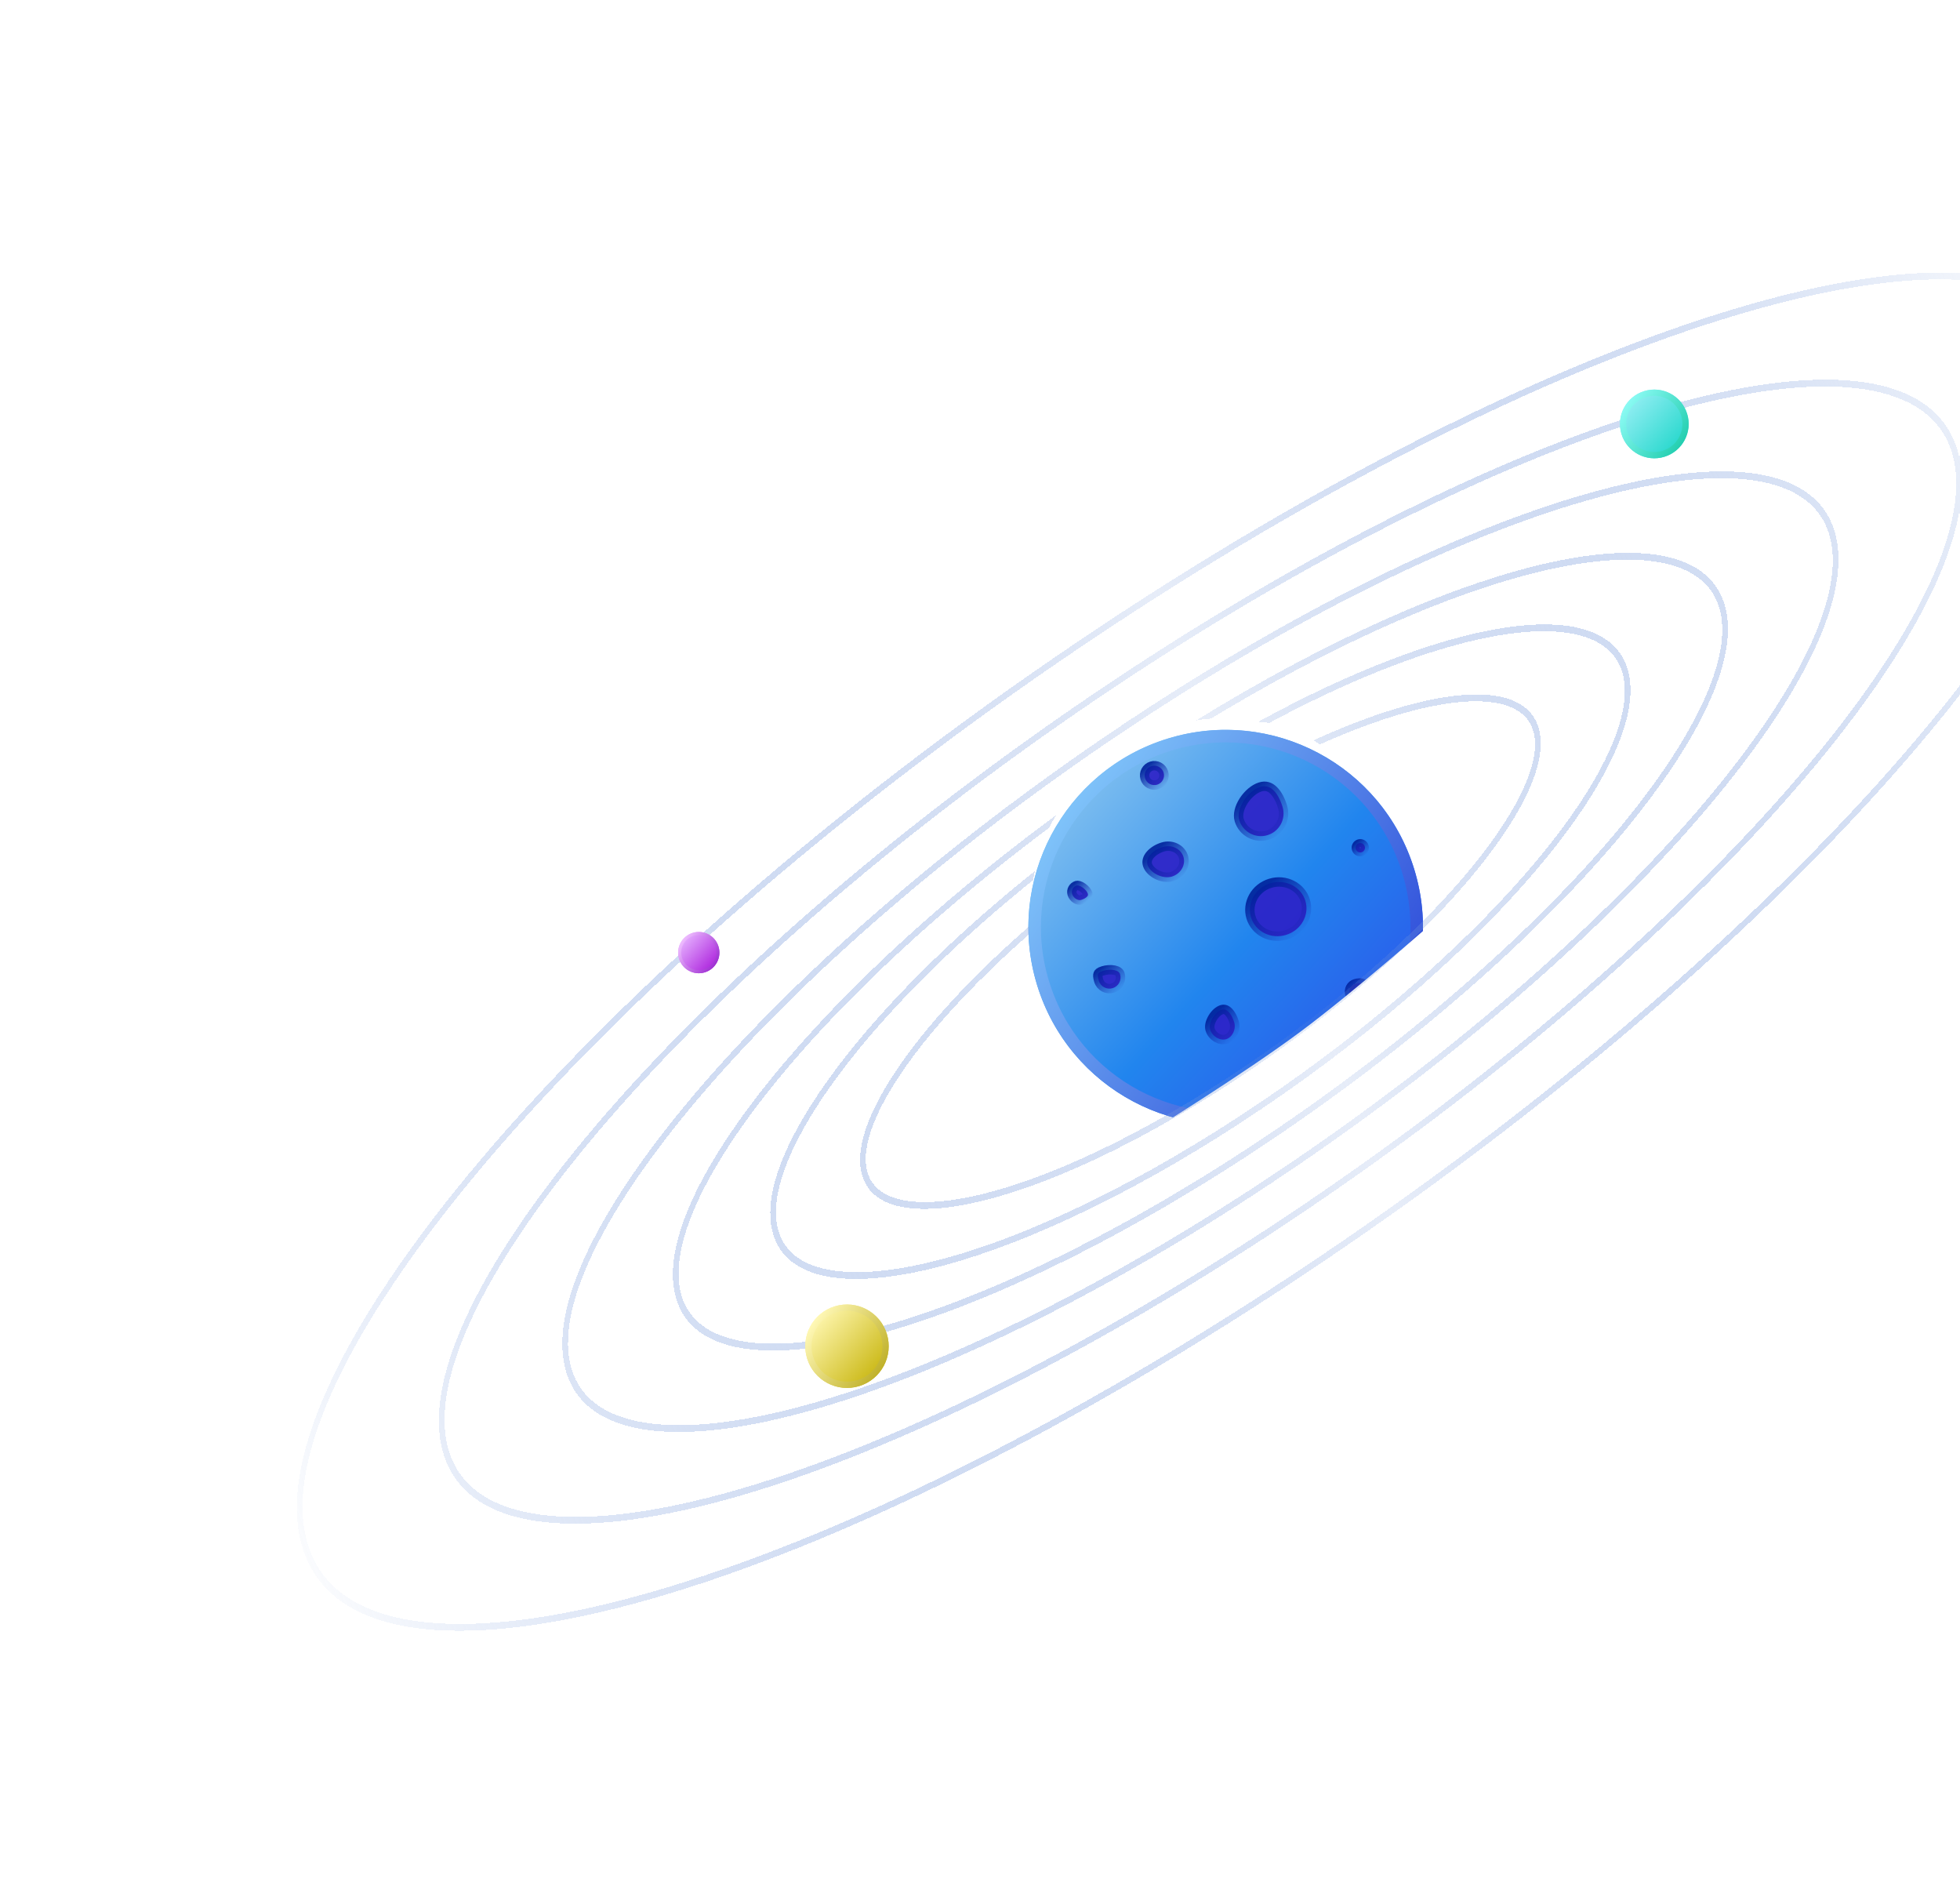<svg width="626" height="608" viewBox="0 0 626 608" fill="none" xmlns="http://www.w3.org/2000/svg">
<g filter="url(#filter0_d_1_1888)">
<circle cx="391.466" cy="292.065" r="62.999" transform="rotate(-17.067 391.466 292.065)" fill="url(#paint0_linear_1_1888)"/>
<circle cx="391.466" cy="292.065" r="60.999" transform="rotate(-17.067 391.466 292.065)" stroke="url(#paint1_linear_1_1888)" stroke-width="4"/>
</g>
<path opacity="0.9" d="M416.912 287.62C418.29 292.11 415.617 297.031 410.764 298.521C405.911 300.01 400.937 297.437 399.558 292.947C398.18 288.457 400.853 283.536 405.706 282.046C410.559 280.556 415.533 283.13 416.912 287.62Z" fill="#2D20C7" stroke="url(#paint2_linear_1_1888)" stroke-width="3"/>
<path opacity="0.9" d="M377.974 273.598C378.747 276.114 377.208 278.999 374.264 279.903C372.898 280.322 371.151 280.093 369.577 279.316C367.993 278.534 366.869 277.34 366.505 276.157C366.175 275.08 366.477 273.987 367.38 272.934C368.301 271.859 369.764 270.954 371.365 270.462C374.31 269.558 377.202 271.083 377.974 273.598Z" fill="#2D20C7" stroke="url(#paint3_linear_1_1888)" stroke-width="3"/>
<path opacity="0.9" d="M409.631 257.627C410.804 261.448 408.658 265.496 404.837 266.669C401.016 267.842 396.968 265.696 395.795 261.875C395.269 260.164 395.81 257.871 397.217 255.696C398.613 253.538 400.638 251.855 402.517 251.278C404.227 250.754 405.569 251.219 406.73 252.336C407.966 253.524 408.96 255.442 409.631 257.627Z" fill="#2D20C7" stroke="url(#paint4_linear_1_1888)" stroke-width="3"/>
<path opacity="0.9" d="M394.169 326.35C394.866 328.622 393.62 331.202 391.642 331.81C389.663 332.417 387.184 330.981 386.486 328.708C386.212 327.816 386.455 326.446 387.269 325.063C388.077 323.691 389.218 322.704 390.197 322.404C390.993 322.16 391.677 322.376 392.378 323.074C393.128 323.822 393.763 325.028 394.169 326.35Z" fill="#2D20C7" stroke="url(#paint5_linear_1_1888)" stroke-width="3"/>
<path opacity="0.9" d="M435.896 314.983C436.324 316.376 435.541 317.852 434.148 318.28C433.218 318.565 432.495 318.574 432.025 318.424C431.645 318.303 431.318 318.053 431.121 317.411C430.693 316.018 431.476 314.542 432.869 314.114C433.799 313.828 434.522 313.82 434.992 313.97C435.372 314.091 435.699 314.341 435.896 314.983Z" fill="#2D20C7" stroke="url(#paint6_linear_1_1888)" stroke-width="3"/>
<path opacity="0.9" d="M357.735 311.079C358.312 312.958 357.256 314.948 355.378 315.525C353.499 316.102 351.509 315.046 350.932 313.168C350.548 311.916 350.59 311.294 350.724 310.975C350.823 310.738 351.109 310.353 352.24 310.006C353.382 309.655 354.762 309.539 355.88 309.766C357.001 309.994 357.55 310.477 357.735 311.079Z" fill="#2D20C7" stroke="url(#paint7_linear_1_1888)" stroke-width="3"/>
<circle opacity="0.9" cx="434.453" cy="270.691" r="1.5" transform="rotate(-17.067 434.453 270.691)" fill="#2D20C7" stroke="url(#paint8_linear_1_1888)" stroke-width="2.518"/>
<path opacity="0.9" d="M347.44 285.378C347.55 285.736 347.485 286.002 347.169 286.331C346.793 286.724 346.123 287.099 345.287 287.356C344.831 287.496 344.251 287.413 343.662 287.038C343.071 286.662 342.614 286.074 342.43 285.473C342.077 284.323 342.723 283.104 343.873 282.751C344.173 282.659 344.88 282.756 345.792 283.4C346.665 284.017 347.27 284.824 347.44 285.378Z" fill="#2D20C7" stroke="url(#paint9_linear_1_1888)" stroke-width="3"/>
<circle opacity="0.9" cx="368.676" cy="247.592" r="3.098" transform="rotate(-17.067 368.676 247.592)" fill="#2D20C7" stroke="url(#paint10_linear_1_1888)" stroke-width="3"/>
<path d="M367.229 361.455C367.229 361.455 397.166 342.949 415.24 329.515C433.108 316.234 459.182 293.195 459.182 293.195L484.894 259.48L556.734 320.215L475.079 412.431L367.283 431.885L276.871 397.062L367.229 361.455Z" fill="white"/>
<g filter="url(#filter1_d_1_1888)">
<path fill-rule="evenodd" clip-rule="evenodd" d="M660.364 164.107C670.082 142.731 672.669 125.105 667.664 112.273C662.658 99.441 650.26 91.916 631.383 89.814C612.553 87.718 587.665 91.077 558.39 99.501C499.862 116.345 424.222 153.31 345.383 206.451C266.544 259.592 199.563 318.757 155.001 371.401C132.711 397.733 116.111 422.338 106.416 443.661C96.698 465.037 94.111 482.663 99.117 495.495C104.122 508.327 116.521 515.852 135.397 517.954C154.227 520.05 179.115 516.691 208.39 508.267C266.918 491.423 342.558 454.458 421.397 401.317C500.237 348.176 567.217 289.011 611.779 236.367C634.069 210.035 650.67 185.43 660.364 164.107ZM422.124 403.18C580.04 296.739 690.714 165.995 669.322 111.155C647.93 56.316 502.572 98.147 344.656 204.588C186.74 311.029 76.066 441.773 97.458 496.613C118.85 551.452 264.208 509.621 422.124 403.18ZM622.746 142.549C626.894 153.184 624.752 167.87 616.564 185.814C608.401 203.705 594.422 224.382 575.636 246.537C538.079 290.826 481.634 340.645 415.198 385.425C348.762 430.205 285.044 461.381 235.766 475.621C211.115 482.745 190.184 485.599 174.368 483.871C158.505 482.137 148.182 475.854 144.034 465.219C139.885 454.584 142.028 439.898 150.215 421.954C158.378 404.063 172.357 383.386 191.144 361.231C228.7 316.942 285.146 267.123 351.582 222.343C418.018 177.563 481.735 146.387 531.014 132.147C555.664 125.023 576.596 122.169 592.411 123.897C608.275 125.63 618.597 131.914 622.746 142.549ZM624.404 141.431C642.373 187.494 549.033 297.568 415.925 387.288C282.816 477.008 160.344 512.399 142.375 466.337C124.407 420.274 217.746 310.2 350.855 220.48C483.964 130.76 606.436 95.368 624.404 141.431ZM578.583 205.148C585.385 190.071 587.098 177.794 583.634 168.912C580.169 160.03 571.585 154.694 558.301 153.156C545.062 151.622 527.532 153.922 506.872 159.815C465.575 171.594 412.194 197.607 356.56 235.107C300.926 272.606 253.702 314.404 222.324 351.61C206.626 370.224 194.975 387.594 188.195 402.621C181.393 417.698 179.68 429.975 183.144 438.856C186.609 447.738 195.193 453.075 208.477 454.613C221.716 456.146 239.246 453.847 259.906 447.954C301.203 436.174 354.584 410.162 410.218 372.662C465.853 335.162 513.076 293.365 544.454 256.158C560.152 237.545 571.803 220.175 578.583 205.148ZM410.945 374.525C522.453 299.365 600.511 206.808 585.292 167.794C570.073 128.78 467.341 158.083 355.833 233.243C244.325 308.404 166.267 400.96 181.486 439.974C196.705 478.988 299.437 449.686 410.945 374.525ZM548.59 192.537C551.472 199.926 550.159 210.117 544.622 222.677C539.103 235.195 529.559 249.652 516.648 265.135C490.842 296.08 451.906 330.744 405.953 361.718C360 392.692 315.864 414.022 281.686 423.507C264.587 428.253 250.086 430.004 239.132 428.588C228.141 427.168 221.08 422.622 218.197 415.233C215.315 407.844 216.628 397.653 222.165 385.092C227.683 372.575 237.228 358.118 250.139 342.635C270.979 317.644 300.382 290.229 335.128 264.29C335.138 264.266 335.148 264.242 335.158 264.218C335.633 263.054 336.419 261.673 337.475 260.144C257.688 318.956 204.76 386.155 216.539 416.351C229.4 449.32 314.529 425.694 406.68 363.581C498.831 301.468 563.109 224.388 550.248 191.419C538.416 161.086 465.411 178.659 382.045 230.035C383.627 229.744 385.211 229.544 386.789 229.447C423.208 207.395 457.421 191.944 485.101 184.262C502.2 179.517 516.701 177.766 527.655 179.181C538.645 180.601 545.707 185.147 548.59 192.537ZM401.86 230.477C461.147 198.073 510.398 189.306 519.346 212.246C530.156 239.959 478.051 303.452 402.965 354.063C327.879 404.674 258.246 423.236 247.436 395.523C238.313 372.136 273.997 323.267 330.486 278.163C330.301 279.067 330.129 280.019 329.97 281.031C307.652 298.984 288.698 317.471 274.624 334.622C264.175 347.355 256.493 359.256 252.092 369.575C247.677 379.928 246.715 388.304 249.094 394.405C251.474 400.506 257.21 404.367 266.182 405.696C275.126 407.021 286.961 405.768 300.924 402.045C328.831 394.606 364.822 377.42 402.238 352.2C439.654 326.98 471.276 298.593 492.158 273.146C502.607 260.414 510.289 248.512 514.69 238.193C519.105 227.84 520.067 219.464 517.688 213.363C515.308 207.263 509.572 203.401 500.6 202.072C491.656 200.747 479.821 202.001 465.858 205.723C448.345 210.391 427.65 218.898 405.416 230.82C404.238 230.661 403.068 230.563 401.86 230.477ZM328.776 295.742C291.752 327.94 269.466 360.36 275.74 376.444C284.021 397.673 338.931 382.398 398.383 342.324C457.836 302.251 499.319 252.555 491.037 231.325C485.239 216.462 456.586 219.492 419.52 236.398C420.164 236.807 420.831 237.245 421.521 237.715C431.452 233.262 440.74 229.834 449.095 227.51C460.087 224.452 469.36 223.334 476.326 224.225C483.329 225.122 487.642 227.99 489.379 232.443C491.116 236.896 490.371 243.173 486.837 251.172C483.323 259.127 477.22 268.372 468.916 278.321C452.323 298.199 427.261 320.507 397.657 340.461C368.052 360.415 339.645 374.148 317.682 380.258C306.689 383.316 297.417 384.435 290.451 383.543C283.448 382.646 279.135 379.779 277.398 375.326C275.661 370.873 276.406 364.596 279.94 356.597C283.454 348.641 289.557 339.396 297.861 329.447C306.18 319.481 316.628 308.905 328.709 298.32C328.728 297.432 328.75 296.573 328.776 295.742Z" fill="url(#paint11_linear_1_1888)" shape-rendering="crispEdges"/>
</g>
<g filter="url(#filter2_d_1_1888)">
<circle cx="528.368" cy="131.368" r="10.966" transform="rotate(-17.067 528.368 131.368)" fill="url(#paint12_linear_1_1888)"/>
<circle cx="528.368" cy="131.368" r="9.967" transform="rotate(-17.067 528.368 131.368)" stroke="url(#paint13_linear_1_1888)" stroke-width="2"/>
</g>
<g filter="url(#filter3_d_1_1888)">
<circle cx="270.515" cy="425.863" r="13.32" transform="rotate(-17.067 270.515 425.863)" fill="url(#paint14_linear_1_1888)"/>
<circle cx="270.515" cy="425.863" r="12.32" transform="rotate(-17.067 270.515 425.863)" stroke="url(#paint15_linear_1_1888)" stroke-width="2"/>
</g>
<g filter="url(#filter4_d_1_1888)">
<circle cx="223.178" cy="300.178" r="6.591" transform="rotate(-17.067 223.178 300.178)" fill="url(#paint16_linear_1_1888)"/>
<circle cx="223.178" cy="300.178" r="6.091" transform="rotate(-17.067 223.178 300.178)" stroke="url(#paint17_linear_1_1888)"/>
</g>
<defs>
<filter id="filter0_d_1_1888" x="304.45" y="209.049" width="174.031" height="174.031" filterUnits="userSpaceOnUse" color-interpolation-filters="sRGB">
<feFlood flood-opacity="0" result="BackgroundImageFix"/>
<feColorMatrix in="SourceAlpha" type="matrix" values="0 0 0 0 0 0 0 0 0 0 0 0 0 0 0 0 0 0 127 0" result="hardAlpha"/>
<feOffset dy="4"/>
<feGaussianBlur stdDeviation="12"/>
<feComposite in2="hardAlpha" operator="out"/>
<feColorMatrix type="matrix" values="0 0 0 0 0.38 0 0 0 0 0.675 0 0 0 0 0.937 0 0 0 0.5 0"/>
<feBlend mode="normal" in2="BackgroundImageFix" result="effect1_dropShadow_1_1888"/>
<feBlend mode="normal" in="SourceGraphic" in2="effect1_dropShadow_1_1888" result="shape"/>
</filter>
<filter id="filter1_d_1_1888" x="74.812" y="67.034" width="617.155" height="473.699" filterUnits="userSpaceOnUse" color-interpolation-filters="sRGB">
<feFlood flood-opacity="0" result="BackgroundImageFix"/>
<feColorMatrix in="SourceAlpha" type="matrix" values="0 0 0 0 0 0 0 0 0 0 0 0 0 0 0 0 0 0 127 0" result="hardAlpha"/>
<feOffset/>
<feGaussianBlur stdDeviation="10"/>
<feComposite in2="hardAlpha" operator="out"/>
<feColorMatrix type="matrix" values="0 0 0 0 0.365 0 0 0 0 0.525 0 0 0 0 0.831 0 0 0 0.2 0"/>
<feBlend mode="normal" in2="BackgroundImageFix" result="effect1_dropShadow_1_1888"/>
<feBlend mode="normal" in="SourceGraphic" in2="effect1_dropShadow_1_1888" result="shape"/>
</filter>
<filter id="filter2_d_1_1888" x="493.398" y="100.398" width="69.939" height="69.939" filterUnits="userSpaceOnUse" color-interpolation-filters="sRGB">
<feFlood flood-opacity="0" result="BackgroundImageFix"/>
<feColorMatrix in="SourceAlpha" type="matrix" values="0 0 0 0 0 0 0 0 0 0 0 0 0 0 0 0 0 0 127 0" result="hardAlpha"/>
<feOffset dy="4"/>
<feGaussianBlur stdDeviation="12"/>
<feComposite in2="hardAlpha" operator="out"/>
<feColorMatrix type="matrix" values="0 0 0 0 0.38 0 0 0 0 0.937 0 0 0 0 0.937 0 0 0 0.5 0"/>
<feBlend mode="normal" in2="BackgroundImageFix" result="effect1_dropShadow_1_1888"/>
<feBlend mode="normal" in="SourceGraphic" in2="effect1_dropShadow_1_1888" result="shape"/>
</filter>
<filter id="filter3_d_1_1888" x="233.191" y="392.54" width="74.647" height="74.647" filterUnits="userSpaceOnUse" color-interpolation-filters="sRGB">
<feFlood flood-opacity="0" result="BackgroundImageFix"/>
<feColorMatrix in="SourceAlpha" type="matrix" values="0 0 0 0 0 0 0 0 0 0 0 0 0 0 0 0 0 0 127 0" result="hardAlpha"/>
<feOffset dy="4"/>
<feGaussianBlur stdDeviation="12"/>
<feComposite in2="hardAlpha" operator="out"/>
<feColorMatrix type="matrix" values="0 0 0 0 0.826 0 0 0 0 0.838 0 0 0 0 0.279 0 0 0 0.5 0"/>
<feBlend mode="normal" in2="BackgroundImageFix" result="effect1_dropShadow_1_1888"/>
<feBlend mode="normal" in="SourceGraphic" in2="effect1_dropShadow_1_1888" result="shape"/>
</filter>
<filter id="filter4_d_1_1888" x="192.584" y="273.584" width="61.186" height="61.186" filterUnits="userSpaceOnUse" color-interpolation-filters="sRGB">
<feFlood flood-opacity="0" result="BackgroundImageFix"/>
<feColorMatrix in="SourceAlpha" type="matrix" values="0 0 0 0 0 0 0 0 0 0 0 0 0 0 0 0 0 0 127 0" result="hardAlpha"/>
<feOffset dy="4"/>
<feGaussianBlur stdDeviation="12"/>
<feComposite in2="hardAlpha" operator="out"/>
<feColorMatrix type="matrix" values="0 0 0 0 0.692 0 0 0 0 0.279 0 0 0 0 0.838 0 0 0 0.5 0"/>
<feBlend mode="normal" in2="BackgroundImageFix" result="effect1_dropShadow_1_1888"/>
<feBlend mode="normal" in="SourceGraphic" in2="effect1_dropShadow_1_1888" result="shape"/>
</filter>
<linearGradient id="paint0_linear_1_1888" x1="356.977" y1="239.183" x2="420.436" y2="344.947" gradientUnits="userSpaceOnUse">
<stop stop-color="#7CBDEF"/>
<stop offset="0.573" stop-color="#2185EE"/>
<stop offset="1" stop-color="#2C59EB"/>
</linearGradient>
<linearGradient id="paint1_linear_1_1888" x1="351.459" y1="244.241" x2="430.553" y2="344.027" gradientUnits="userSpaceOnUse">
<stop stop-color="#7EC2F9"/>
<stop offset="1" stop-color="#2C48D8"/>
</linearGradient>
<linearGradient id="paint2_linear_1_1888" x1="402.075" y1="284.959" x2="414.844" y2="299.131" gradientUnits="userSpaceOnUse">
<stop stop-color="#00229C"/>
<stop offset="1" stop-color="#1721A8" stop-opacity="0"/>
</linearGradient>
<linearGradient id="paint3_linear_1_1888" x1="368.829" y1="271.814" x2="376.905" y2="280.947" gradientUnits="userSpaceOnUse">
<stop stop-color="#00229C"/>
<stop offset="1" stop-color="#1721A8" stop-opacity="0"/>
</linearGradient>
<linearGradient id="paint4_linear_1_1888" x1="397.548" y1="255.105" x2="408.694" y2="267.054" gradientUnits="userSpaceOnUse">
<stop stop-color="#00229C"/>
<stop offset="1" stop-color="#1721A8" stop-opacity="0"/>
</linearGradient>
<linearGradient id="paint5_linear_1_1888" x1="387.065" y1="324.595" x2="394.105" y2="332.142" gradientUnits="userSpaceOnUse">
<stop stop-color="#00229C"/>
<stop offset="1" stop-color="#1721A8" stop-opacity="0"/>
</linearGradient>
<linearGradient id="paint6_linear_1_1888" x1="430.927" y1="313.556" x2="436.207" y2="319.217" gradientUnits="userSpaceOnUse">
<stop stop-color="#00229C"/>
<stop offset="1" stop-color="#1721A8" stop-opacity="0"/>
</linearGradient>
<linearGradient id="paint7_linear_1_1888" x1="351.343" y1="309.434" x2="357.796" y2="316.351" gradientUnits="userSpaceOnUse">
<stop stop-color="#00229C"/>
<stop offset="1" stop-color="#1721A8" stop-opacity="0"/>
</linearGradient>
<linearGradient id="paint8_linear_1_1888" x1="433.324" y1="268.81" x2="435.581" y2="273.45" gradientUnits="userSpaceOnUse">
<stop stop-color="#00229C"/>
<stop offset="1" stop-color="#1721A8" stop-opacity="0"/>
</linearGradient>
<linearGradient id="paint9_linear_1_1888" x1="342.338" y1="282.877" x2="347.031" y2="287.909" gradientUnits="userSpaceOnUse">
<stop stop-color="#00229C"/>
<stop offset="1" stop-color="#1721A8" stop-opacity="0"/>
</linearGradient>
<linearGradient id="paint10_linear_1_1888" x1="366.795" y1="244.456" x2="370.557" y2="252.19" gradientUnits="userSpaceOnUse">
<stop stop-color="#00229C"/>
<stop offset="1" stop-color="#1721A8" stop-opacity="0"/>
</linearGradient>
<linearGradient id="paint11_linear_1_1888" x1="78.889" y1="481.826" x2="714.327" y2="233.62" gradientUnits="userSpaceOnUse">
<stop stop-color="white"/>
<stop offset="0.552" stop-color="#5D86D4" stop-opacity="0.15"/>
<stop offset="1" stop-color="white"/>
</linearGradient>
<linearGradient id="paint12_linear_1_1888" x1="522.364" y1="122.162" x2="533.411" y2="140.573" gradientUnits="userSpaceOnUse">
<stop stop-color="#93EEF3"/>
<stop offset="1" stop-color="#28D8CD"/>
</linearGradient>
<linearGradient id="paint13_linear_1_1888" x1="521.404" y1="123.043" x2="535.172" y2="140.413" gradientUnits="userSpaceOnUse">
<stop stop-color="#8AFAF3"/>
<stop offset="1" stop-color="#22CEAF"/>
</linearGradient>
<linearGradient id="paint14_linear_1_1888" x1="263.223" y1="414.682" x2="276.64" y2="437.044" gradientUnits="userSpaceOnUse">
<stop stop-color="#FEF6AE"/>
<stop offset="1" stop-color="#CBB917"/>
</linearGradient>
<linearGradient id="paint15_linear_1_1888" x1="262.056" y1="415.752" x2="278.779" y2="436.849" gradientUnits="userSpaceOnUse">
<stop stop-color="#FFF8B5"/>
<stop offset="1" stop-color="#BFB028"/>
</linearGradient>
<linearGradient id="paint16_linear_1_1888" x1="219.569" y1="294.645" x2="226.209" y2="305.711" gradientUnits="userSpaceOnUse">
<stop stop-color="#E4AEFE"/>
<stop offset="1" stop-color="#AF29DE"/>
</linearGradient>
<linearGradient id="paint17_linear_1_1888" x1="218.992" y1="295.174" x2="227.267" y2="305.614" gradientUnits="userSpaceOnUse">
<stop stop-color="#EEBCFF"/>
<stop offset="1" stop-color="#9E2ED2"/>
</linearGradient>
</defs>
</svg>
